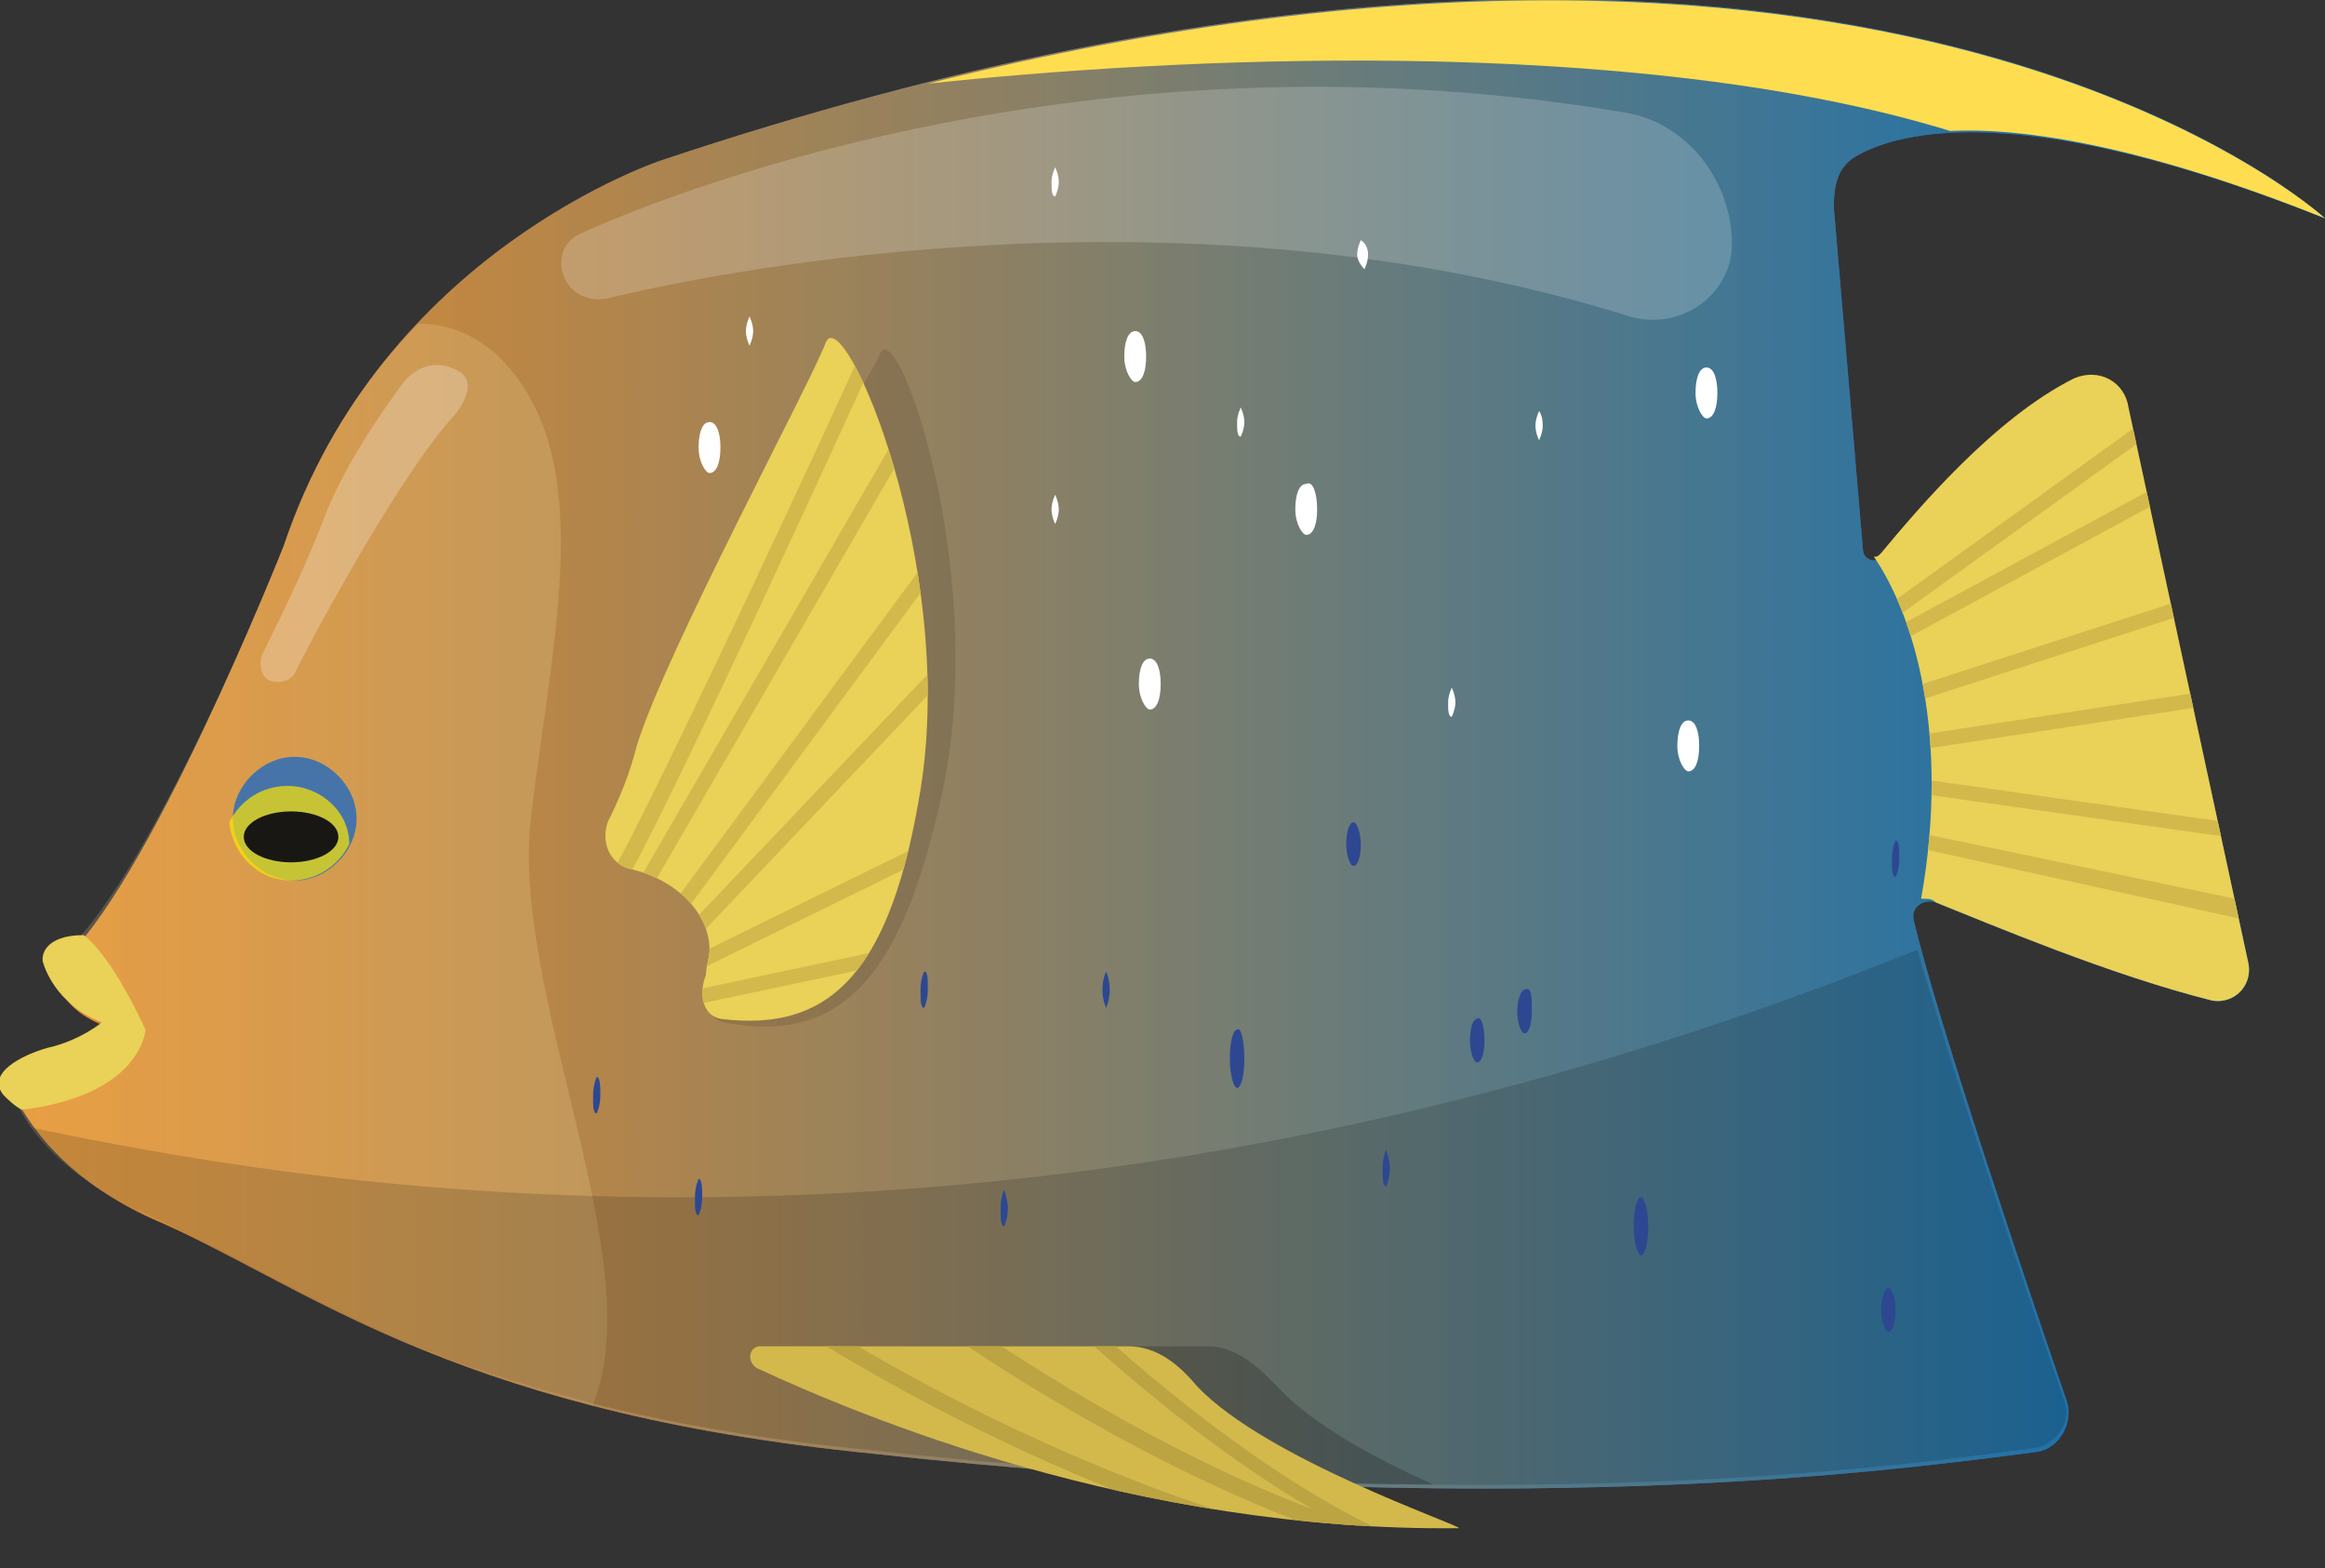<?xml version="1.0" encoding="utf-8"?>
<!-- Generator: Adobe Illustrator 26.0.1, SVG Export Plug-In . SVG Version: 6.00 Build 0)  -->
<svg version="1.0" id="Ebene_1" xmlns="http://www.w3.org/2000/svg" xmlns:xlink="http://www.w3.org/1999/xlink" x="0px" y="0px"
	 viewBox="0 0 63.9 43.1" enable-background="new 0 0 63.9 43.1" xml:space="preserve">
<rect x="0" y="0" width="63.9" height="43.1" fill="#333333" stroke="none"/>
<g>
	<g>
		<path fill="#334CA9" d="M61.8,26.5c0.1,0.6-0.4,1.1-1,1c-2.8-0.7-6.1-2.1-7.6-2.7c-0.3-0.1-0.7,0.1-0.6,0.5
			c0.6,2.6,3.2,10.3,4.2,13.2c0.2,0.6-0.2,1.3-0.8,1.4c-3.9,0.5-14.4,2-32.5,0c-11.3-1.2-15.3-4.7-19.3-6.4c-2.2-1-3.2-2.3-3.7-3.2
			c-0.3-0.6,0.3-1.1,0.9-1.3c0.8-0.3,1.5-0.8,1.5-0.8c-1.6-0.6-1.3-1.7-1.3-1.7C4,24.6,7.8,15,7.8,15C10.5,6.9,18.2,4.4,18.2,4.4
			C50.5-6.4,63.9,6,63.9,6C55.6,2.7,52.2,3.6,51,4.3c-0.5,0.3-0.6,0.8-0.6,1.4l0.8,9.4c0,0.3,0.4,0.4,0.5,0.2c0.9-1.2,3-3.7,5.3-4.8
			c0.6-0.3,1.3,0.1,1.5,0.8L61.8,26.5z"/>
		<linearGradient id="SVGID_1_" gradientUnits="userSpaceOnUse" x1="0.401" y1="20.406" x2="63.924" y2="20.406">
			<stop  offset="0" style="stop-color:#F7931E"/>
			<stop  offset="0.139" style="stop-color:#DB8F30"/>
			<stop  offset="0.44" style="stop-color:#93855E"/>
			<stop  offset="0.876" style="stop-color:#2176A7"/>
			<stop  offset="1" style="stop-color:#0071BC"/>
		</linearGradient>
		<path opacity="0.69" fill="url(#SVGID_1_)" d="M61.8,26.5c0.1,0.6-0.4,1.1-1,1c-2.8-0.7-6.1-2.1-7.6-2.7c-0.3-0.1-0.7,0.1-0.6,0.5
			c0.6,2.6,3.2,10.3,4.2,13.2c0.2,0.6-0.2,1.3-0.8,1.4c-3.9,0.5-14.4,2-32.5,0c-11.3-1.2-15.3-4.7-19.3-6.4c-2.2-1-3.2-2.3-3.7-3.2
			c-0.3-0.6,0.3-1.1,0.9-1.3c0.8-0.3,1.5-0.8,1.5-0.8c-1.6-0.6-1.3-1.7-1.3-1.7C4,24.6,7.8,15,7.8,15C10.5,6.9,18.2,4.4,18.2,4.4
			C50.5-6.4,63.9,6,63.9,6C55.6,2.7,52.2,3.6,51,4.3c-0.5,0.3-0.6,0.8-0.6,1.4l0.8,9.4c0,0.3,0.4,0.4,0.5,0.2c0.9-1.2,3-3.7,5.3-4.8
			c0.6-0.3,1.3,0.1,1.5,0.8L61.8,26.5z"/>
		
			<linearGradient id="SVGID_00000032613659603191220620000017578954434502648474_" gradientUnits="userSpaceOnUse" x1="0.401" y1="20.406" x2="63.924" y2="20.406">
			<stop  offset="0" style="stop-color:#F7931E"/>
			<stop  offset="0.139" style="stop-color:#DB8F30"/>
			<stop  offset="0.44" style="stop-color:#93855E"/>
			<stop  offset="0.876" style="stop-color:#2176A7"/>
			<stop  offset="1" style="stop-color:#0071BC"/>
		</linearGradient>
		<path opacity="0.69" fill="url(#SVGID_00000032613659603191220620000017578954434502648474_)" d="M61.8,26.5c0.1,0.6-0.4,1.1-1,1
			c-2.8-0.7-6.1-2.1-7.6-2.7c-0.3-0.1-0.7,0.1-0.6,0.5c0.6,2.6,3.2,10.3,4.2,13.2c0.2,0.6-0.2,1.3-0.8,1.4c-3.9,0.5-14.4,2-32.5,0
			c-11.3-1.2-15.3-4.7-19.3-6.4c-2.2-1-3.2-2.3-3.7-3.2c-0.3-0.6,0.3-1.1,0.9-1.3c0.8-0.3,1.5-0.8,1.5-0.8c-1.6-0.6-1.3-1.7-1.3-1.7
			C4,24.6,7.8,15,7.8,15C10.5,6.9,18.2,4.4,18.2,4.4C50.5-6.4,63.9,6,63.9,6C55.6,2.7,52.2,3.6,51,4.3c-0.5,0.3-0.6,0.8-0.6,1.4
			l0.8,9.4c0,0.3,0.4,0.4,0.5,0.2c0.9-1.2,3-3.7,5.3-4.8c0.6-0.3,1.3,0.1,1.5,0.8L61.8,26.5z"/>
		<path opacity="0.2" d="M39.4,40.8c-1.6-0.7-3.4-1.7-4.3-2.7C34.6,37.6,34,37,33.2,37H23c-0.3,0-0.4,0.4-0.1,0.6
			c1.5,0.7,4.3,1.9,7.9,2.9C34,40.7,36.8,40.8,39.4,40.8z"/>
		<path fill="#FFDD50" d="M25.5,2.3C32,1.6,44.8,0.9,53.6,3.6c2-0.1,5.3,0.4,10.3,2.4C63.9,6,52.5-4.5,25.5,2.3z"/>
		<path opacity="0.18" fill="#FFF3AE" d="M14.6,22.4c0.6-5,1.9-10-1-12.7c-0.7-0.6-1.4-0.8-2.1-0.8C10,10.4,8.7,12.4,7.8,15
			c0,0-3.8,9.6-6.3,11.4c0,0-0.2,1.1,1.3,1.7c0,0-0.6,0.5-1.5,0.8c-0.6,0.2-1.1,0.8-0.9,1.3c0.4,0.9,1.4,2.2,3.7,3.2
			c3,1.3,6,3.6,12.2,5.2C17.9,34.6,14,27.3,14.6,22.4z"/>
		<g>
			<path fill="#4674A9" d="M9.8,22.5c0,0.9-0.8,1.7-1.7,1.7c-0.9,0-1.7-0.8-1.7-1.7s0.8-1.7,1.7-1.7C9,20.8,9.8,21.6,9.8,22.5z"/>
			<path opacity="0.69" fill="#FFE700" d="M7.9,21.6c-0.7,0-1.3,0.4-1.6,1c0.1,0.9,0.8,1.6,1.7,1.6c0.7,0,1.3-0.4,1.6-1
				C9.6,22.3,8.8,21.6,7.9,21.6z"/>
			<path fill="#191713" d="M9.3,23c0,0.4-0.6,0.7-1.3,0.7c-0.7,0-1.3-0.3-1.3-0.7c0-0.4,0.6-0.7,1.3-0.7C8.7,22.3,9.3,22.6,9.3,23z"
				/>
		</g>
		<path opacity="0.11" d="M24.2,9.7c-0.5,1.1-5,8.2-6,10.7c-0.3,0.8-0.6,1.5-0.9,2.1c-0.3,0.5,0,1.2,0.6,1.4c1.2,0.4,2,1.3,1.9,2.3
			c0,0.2-0.1,0.5-0.2,0.7c-0.2,0.5-0.2,1.1,0.3,1.2c3.1,0.6,4.8-1.1,5.9-5.9C27.3,16.1,24.7,8.7,24.2,9.7z"/>
		<path fill="#EAD157" d="M1.2,26.5c0,0,0.3,1.1,1.6,1.6c0,0-0.6,0.5-1.5,0.7c-0.7,0.2-1.7,0.7-1.2,1.3c0.1,0.1,0.3,0.3,0.5,0.4
			C3.9,30.1,4,28.3,4,28.3c-0.7-1.5-1.3-2.3-1.7-2.6C1.2,25.7,1.1,26.3,1.2,26.5z"/>
		<g>
			<defs>
				<path id="SVGID_00000049223937407262217050000009632792749124610944_" d="M53.2,24.8c1.5,0.6,4.8,2,7.6,2.7c0.6,0.1,1.1-0.4,1-1
					l-3.3-15.3c-0.1-0.7-0.8-1.1-1.5-0.8c-2.2,1.1-4.3,3.6-5.3,4.8c-0.1,0.1-0.1,0.1-0.2,0.1c1.1,1.6,2.1,4.9,1.3,9.4
					C53,24.7,53.1,24.7,53.2,24.8z"/>
			</defs>
			<use xlink:href="#SVGID_00000049223937407262217050000009632792749124610944_"  overflow="visible" fill="#EAD157"/>
			<clipPath id="SVGID_00000142877103602752423140000002006733984803850158_">
				<use xlink:href="#SVGID_00000049223937407262217050000009632792749124610944_"  overflow="visible"/>
			</clipPath>
			<g clip-path="url(#SVGID_00000142877103602752423140000002006733984803850158_)">
				<g>
					
						<rect x="51" y="14.1" transform="matrix(0.811 -0.585 0.585 0.811 2.121 35.153)" fill="#D3B94C" width="8.9" height="0.4"/>
				</g>
				<g>
					
						<rect x="51.3" y="15.3" transform="matrix(0.88 -0.476 0.476 0.88 -0.667 28.392)" fill="#D3B94C" width="9" height="0.4"/>
				</g>
				<g>
					
						<rect x="51.5" y="17.8" transform="matrix(0.951 -0.308 0.308 0.951 -2.841 18.129)" fill="#D3B94C" width="8.9" height="0.4"/>
				</g>
				<g>
					
						<rect x="52.1" y="19.6" transform="matrix(0.989 -0.151 0.151 0.989 -2.348 8.777)" fill="#D3B94C" width="8.6" height="0.4"/>
				</g>
				<g>
					
						<rect x="56.9" y="17.4" transform="matrix(0.14 -0.99 0.99 0.14 27.209 75.653)" fill="#D3B94C" width="0.4" height="9.5"/>
				</g>
				<g>
					<polygon fill="#D3B94C" points="61.8,25.3 52.7,23.3 52.8,22.9 61.9,24.8 					"/>
				</g>
			</g>
		</g>
		<g opacity="0.15">
			<path d="M55.9,39.8c0.6-0.1,1.1-0.7,0.8-1.4c-0.9-2.6-3.1-9.1-4-12.3C27.2,36.4,7.3,32.3,0.9,31c0.6,0.8,1.5,1.7,3.2,2.4
				c4,1.8,8,5.2,19.3,6.4C41.5,41.8,52.1,40.3,55.9,39.8z"/>
		</g>
		<g>
			<defs>
				<path id="SVGID_00000047054204047322234720000009418513286537611451_" d="M32.9,38.1c-0.5-0.6-1.1-1.1-1.9-1.1H20.9
					c-0.3,0-0.4,0.4-0.1,0.6c2.8,1.3,10.4,4.5,19.3,4.4C40.1,41.9,34.8,40.1,32.9,38.1z"/>
			</defs>
			<use xlink:href="#SVGID_00000047054204047322234720000009418513286537611451_"  overflow="visible" fill="#D3B94C"/>
			<clipPath id="SVGID_00000108998095773602370770000016584434501814074026_">
				<use xlink:href="#SVGID_00000047054204047322234720000009418513286537611451_"  overflow="visible"/>
			</clipPath>
			<g clip-path="url(#SVGID_00000108998095773602370770000016584434501814074026_)">
				<g>
					<path fill="#BCA442" d="M37.4,43.1c-8.4-1.9-15.1-6.4-15.2-6.4l0.2-0.4c0.1,0,6.8,4.5,15,6.3L37.4,43.1z"/>
				</g>
				<g>
					<path fill="#BCA442" d="M37.7,42.5c-5.7-1.7-11.4-5.7-11.4-5.7l0.3-0.4c0.1,0,5.6,4,11.3,5.7L37.7,42.5z"/>
				</g>
				<g>
					<path fill="#BCA442" d="M38.9,42.8c-4.4-1.5-9.2-6.2-9.3-6.2l0.3-0.3c0,0,4.8,4.6,9.1,6.2L38.9,42.8z"/>
				</g>
			</g>
		</g>
		<path opacity="0.19" fill="#FFFFFF" d="M47.6,6.7c0-1.7-1.2-3.3-2.9-3.6C30.6,0.7,19.1,5,16,6.4c-0.5,0.2-0.7,0.7-0.5,1.2
			c0.2,0.5,0.7,0.7,1.2,0.6c3.3-0.8,16-3.3,28.1,0.5C46.2,9.1,47.6,8.1,47.6,6.7z"/>
		<path fill="#FFFFFF" d="M31.5,9.8c0,0.4-0.1,0.7-0.3,0.7c-0.1,0-0.3-0.3-0.3-0.7c0-0.4,0.1-0.7,0.3-0.7
			C31.4,9.1,31.5,9.4,31.5,9.8z"/>
		<path fill="#FFFFFF" d="M36.2,14c0,0.4-0.1,0.7-0.3,0.7c-0.1,0-0.3-0.3-0.3-0.7c0-0.4,0.1-0.7,0.3-0.7
			C36.1,13.2,36.2,13.6,36.2,14z"/>
		<path fill="#FFFFFF" d="M47.2,10.8c0,0.4-0.1,0.7-0.3,0.7c-0.1,0-0.3-0.3-0.3-0.7c0-0.4,0.1-0.7,0.3-0.7
			C47.1,10.1,47.2,10.4,47.2,10.8z"/>
		<path fill="#FFFFFF" d="M34.2,11.6c0,0.2-0.1,0.4-0.1,0.4c-0.1,0-0.1-0.2-0.1-0.4c0-0.2,0.1-0.4,0.1-0.4
			C34.1,11.2,34.2,11.4,34.2,11.6z"/>
		<path fill="#FFFFFF" d="M40,19.3c0,0.2-0.1,0.4-0.1,0.4c-0.1,0-0.1-0.2-0.1-0.4c0-0.2,0.1-0.4,0.1-0.4C39.9,18.9,40,19.1,40,19.3z
			"/>
		<path fill="#FFFFFF" d="M42.4,11.7c0,0.2-0.1,0.4-0.1,0.4s-0.1-0.2-0.1-0.4c0-0.2,0.1-0.4,0.1-0.4S42.4,11.4,42.4,11.7z"/>
		<path fill="#FFFFFF" d="M37.6,7c0,0.2-0.1,0.4-0.1,0.4S37.3,7.2,37.3,7c0-0.2,0.1-0.4,0.1-0.4S37.6,6.7,37.6,7z"/>
		<path fill="#FFFFFF" d="M29.1,5c0,0.2-0.1,0.4-0.1,0.4c-0.1,0-0.1-0.2-0.1-0.4c0-0.2,0.1-0.4,0.1-0.4C29,4.6,29.1,4.8,29.1,5z"/>
		<path fill="#FFFFFF" d="M29.1,14c0,0.2-0.1,0.4-0.1,0.4s-0.1-0.2-0.1-0.4c0-0.2,0.1-0.4,0.1-0.4S29.1,13.8,29.1,14z"/>
		<path fill="#FFFFFF" d="M20.7,9.1c0,0.2-0.1,0.4-0.1,0.4s-0.1-0.2-0.1-0.4c0-0.2,0.1-0.4,0.1-0.4S20.7,8.9,20.7,9.1z"/>
		<path fill="#2D4891" d="M30.5,27.2c0,0.3-0.1,0.5-0.1,0.5s-0.1-0.2-0.1-0.5c0-0.3,0.1-0.5,0.1-0.5S30.5,26.9,30.5,27.2z"/>
		<path fill="#2D4891" d="M27.7,33.2c0,0.3-0.1,0.5-0.1,0.5c-0.1,0-0.1-0.2-0.1-0.5c0-0.3,0.1-0.5,0.1-0.5
			C27.6,32.7,27.7,33,27.7,33.2z"/>
		<path fill="#2D4891" d="M38.2,32.1c0,0.3-0.1,0.5-0.1,0.5c-0.1,0-0.1-0.2-0.1-0.5c0-0.3,0.1-0.5,0.1-0.5
			C38.1,31.6,38.2,31.9,38.2,32.1z"/>
		<path fill="#2D4891" d="M52.2,23.6c0,0.3-0.1,0.5-0.1,0.5c-0.1,0-0.1-0.2-0.1-0.5c0-0.3,0.1-0.5,0.1-0.5
			C52.2,23.1,52.2,23.4,52.2,23.6z"/>
		<path fill="#2D4891" d="M25.5,27.2c0,0.3-0.1,0.5-0.1,0.5c-0.1,0-0.1-0.2-0.1-0.5c0-0.3,0.1-0.5,0.1-0.5
			C25.5,26.7,25.5,26.9,25.5,27.2z"/>
		<path fill="#2D4891" d="M19.3,32.9c0,0.3-0.1,0.5-0.1,0.5c-0.1,0-0.1-0.2-0.1-0.5c0-0.3,0.1-0.5,0.1-0.5
			C19.3,32.4,19.3,32.7,19.3,32.9z"/>
		<path fill="#2D4891" d="M16.5,30.1c0,0.3-0.1,0.5-0.1,0.5c-0.1,0-0.1-0.2-0.1-0.5s0.1-0.5,0.1-0.5C16.5,29.6,16.5,29.9,16.5,30.1z
			"/>
		<path fill="#2D4891" d="M37.4,23.2c0,0.4-0.1,0.6-0.2,0.6c-0.1,0-0.2-0.3-0.2-0.6c0-0.4,0.1-0.6,0.2-0.6
			C37.3,22.6,37.4,22.9,37.4,23.2z"/>
		<path fill="#2D4891" d="M52.1,36c0,0.4-0.1,0.6-0.2,0.6c-0.1,0-0.2-0.3-0.2-0.6c0-0.3,0.1-0.6,0.2-0.6C52,35.4,52.1,35.7,52.1,36z
			"/>
		<path fill="#2D4891" d="M42.1,27.8c0,0.4-0.1,0.6-0.2,0.6c-0.1,0-0.2-0.3-0.2-0.6c0-0.3,0.1-0.6,0.2-0.6
			C42.1,27.1,42.1,27.4,42.1,27.8z"/>
		<path fill="#2D4891" d="M40.8,28.6c0,0.4-0.1,0.6-0.2,0.6c-0.1,0-0.2-0.3-0.2-0.6c0-0.4,0.1-0.6,0.2-0.6
			C40.7,27.9,40.8,28.2,40.8,28.6z"/>
		<path fill="#2D4891" d="M34.2,29.1c0,0.5-0.1,0.8-0.2,0.8c-0.1,0-0.2-0.4-0.2-0.8c0-0.5,0.1-0.8,0.2-0.8
			C34.1,28.2,34.2,28.6,34.2,29.1z"/>
		<path fill="#2D4891" d="M45.3,33.7c0,0.5-0.1,0.8-0.2,0.8c-0.1,0-0.2-0.4-0.2-0.8c0-0.5,0.1-0.8,0.2-0.8
			C45.2,32.9,45.3,33.3,45.3,33.7z"/>
		<path fill="#FFFFFF" d="M31.9,18.8c0,0.4-0.1,0.7-0.3,0.7c-0.1,0-0.3-0.3-0.3-0.7c0-0.4,0.1-0.7,0.3-0.7
			C31.8,18.1,31.9,18.4,31.9,18.8z"/>
		<path fill="#FFFFFF" d="M46.7,20.5c0,0.4-0.1,0.7-0.3,0.7c-0.1,0-0.3-0.3-0.3-0.7c0-0.4,0.1-0.7,0.3-0.7
			C46.6,19.8,46.7,20.1,46.7,20.5z"/>
		<path fill="#FFFFFF" d="M19.8,12.3c0,0.4-0.1,0.7-0.3,0.7c-0.1,0-0.3-0.3-0.3-0.7c0-0.4,0.1-0.7,0.3-0.7
			C19.7,11.6,19.8,11.9,19.8,12.3z"/>
		<g>
			<defs>
				<path id="SVGID_00000152240623827946376620000018385186508839274388_" d="M22.7,9.4c-0.4,1.1-4.4,8.5-5.2,11.1
					c-0.2,0.8-0.5,1.5-0.8,2.1c-0.2,0.6,0.1,1.2,0.7,1.3c1.2,0.3,2.1,1.2,2.1,2.2c0,0.2-0.1,0.5-0.1,0.7c-0.2,0.5-0.1,1.1,0.4,1.2
					c3.1,0.4,4.7-1.4,5.5-6.3C26.3,15.5,23.2,8.3,22.7,9.4z"/>
			</defs>
			<use xlink:href="#SVGID_00000152240623827946376620000018385186508839274388_"  overflow="visible" fill="#EAD157"/>
			<clipPath id="SVGID_00000020362412861911550060000010323210432881365634_">
				<use xlink:href="#SVGID_00000152240623827946376620000018385186508839274388_"  overflow="visible"/>
			</clipPath>
			<g clip-path="url(#SVGID_00000020362412861911550060000010323210432881365634_)">
				<g>
					<path fill="#D3B94C" d="M17.1,24.4l-0.4-0.2c1.2-2,6.9-14.3,6.9-14.4L24,9.9C23.8,10.4,18.3,22.4,17.1,24.4z"/>
				</g>
				<g>
					
						<rect x="13.9" y="18.3" transform="matrix(0.501 -0.865 0.865 0.501 -5.487 27.486)" fill="#D3B94C" width="14.4" height="0.4"/>
				</g>
				<g>
					
						<rect x="16" y="20.1" transform="matrix(0.594 -0.805 0.805 0.594 -7.349 25.999)" fill="#D3B94C" width="12.2" height="0.4"/>
				</g>
				<g>
					
						<rect x="17.4" y="21.9" transform="matrix(0.689 -0.725 0.725 0.689 -9.094 23.132)" fill="#D3B94C" width="10" height="0.4"/>
				</g>
				<g>
					
						<rect x="18.6" y="24.6" transform="matrix(0.898 -0.441 0.441 0.898 -8.643 12.474)" fill="#D3B94C" width="7.8" height="0.4"/>
				</g>
				<g>
					
						<rect x="18.9" y="26.7" transform="matrix(0.978 -0.207 0.207 0.978 -5.1 5.046)" fill="#D3B94C" width="5.4" height="0.4"/>
				</g>
			</g>
		</g>
	</g>
	<path opacity="0.25" fill="#FFFFFF" d="M12.6,10.2c-0.5-0.3-1.1-0.2-1.5,0.3c-0.6,0.8-1.5,2.1-2.1,3.5c-0.6,1.6-1.4,3.2-1.8,4
		c-0.1,0.3,0,0.6,0.2,0.7c0.3,0.1,0.6,0,0.7-0.2c0.7-1.4,3-5.6,4.4-7.1C12.9,10.9,13,10.4,12.6,10.2z"/>
</g>
</svg>
